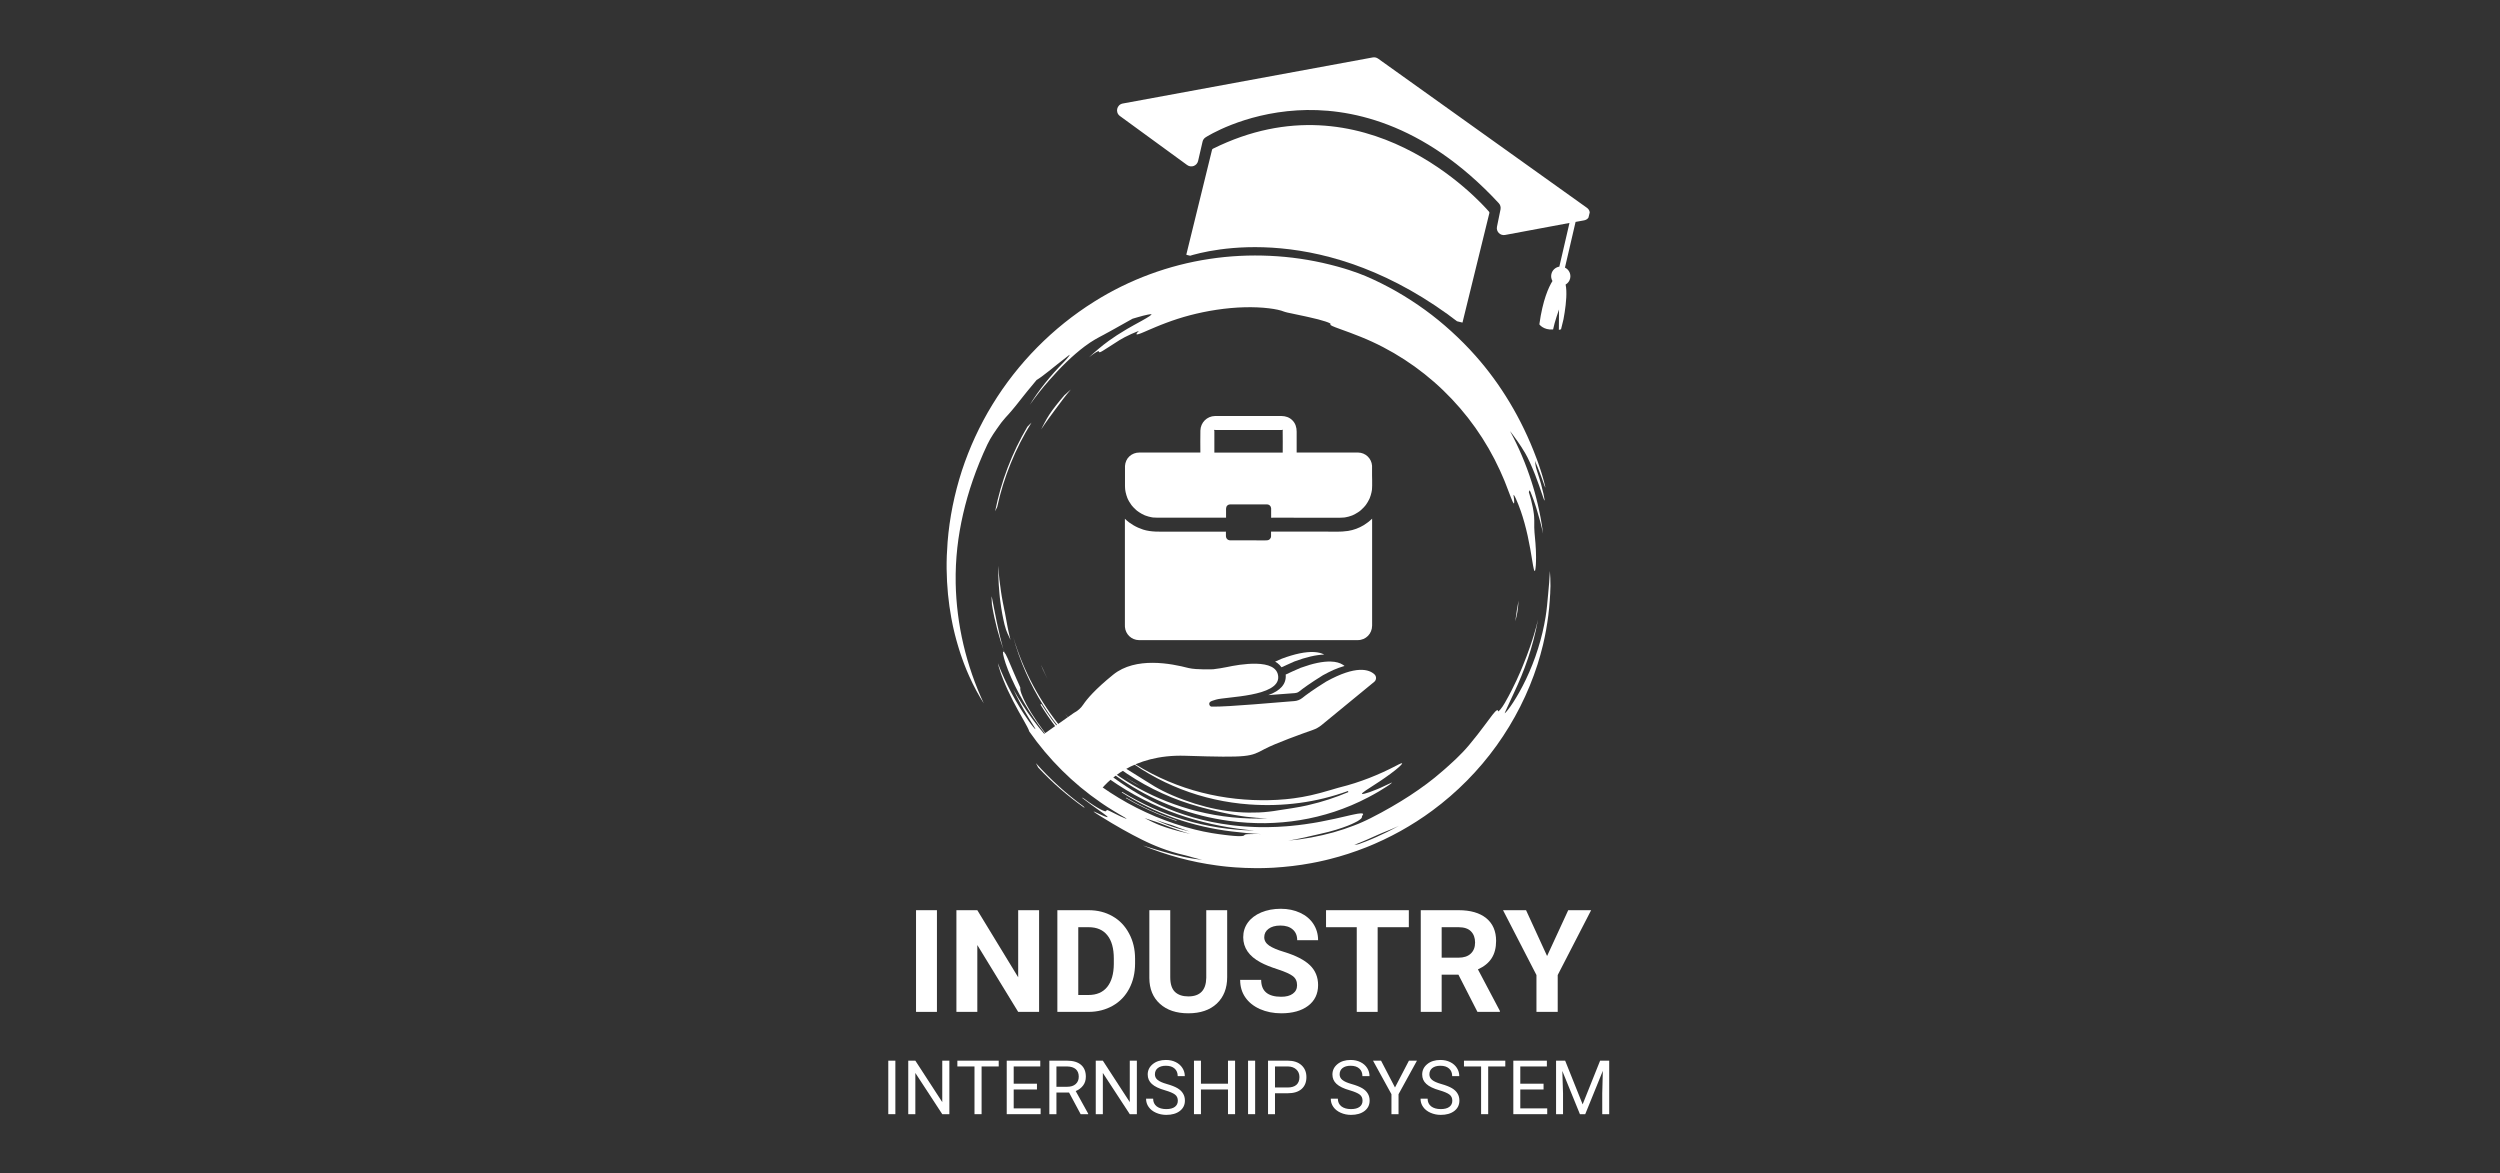 <svg xmlns="http://www.w3.org/2000/svg" xmlns:xlink="http://www.w3.org/1999/xlink" width="441" zoomAndPan="magnify" viewBox="0 0 330.75 155.25" height="207" preserveAspectRatio="xMidYMid meet" version="1.0"><rect x="0" y="0" width="330.75" height="155.25" fill="#333333" stroke="none"/><defs><g/><clipPath id="b1611d64b4"><path d="M 125.238 33.801 L 204.512 33.801 L 204.512 93.09 L 125.238 93.09 Z M 125.238 33.801 " clip-rule="nonzero"/></clipPath><clipPath id="31539b88a0"><path d="M 132.012 75.508 L 205.094 75.508 L 205.094 114.855 L 132.012 114.855 Z M 132.012 75.508 " clip-rule="nonzero"/></clipPath><clipPath id="2be6658b58"><path d="M 147 7 L 211 7 L 211 44 L 147 44 Z M 147 7 " clip-rule="nonzero"/></clipPath><clipPath id="7d0a45d43a"><path d="M 151.125 0 L 213.465 15.305 L 205.988 45.75 L 143.652 30.445 Z M 151.125 0 " clip-rule="nonzero"/></clipPath><clipPath id="dbe9854541"><path d="M 151.125 0 L 213.465 15.305 L 205.988 45.75 L 143.652 30.445 Z M 151.125 0 " clip-rule="nonzero"/></clipPath><clipPath id="023b5b5e5b"><path d="M 137.684 87.629 L 182.051 87.629 L 182.051 104.863 L 137.684 104.863 Z M 137.684 87.629 " clip-rule="nonzero"/></clipPath><clipPath id="6bf0fcb8b2"><path d="M 168 86.203 L 176 86.203 L 176 89 L 168 89 Z M 168 86.203 " clip-rule="nonzero"/></clipPath><clipPath id="6f6c06f38a"><path d="M 148.816 68 L 181.656 68 L 181.656 84.891 L 148.816 84.891 Z M 148.816 68 " clip-rule="nonzero"/></clipPath><clipPath id="424b804a66"><path d="M 148.816 55.035 L 181.656 55.035 L 181.656 69 L 148.816 69 Z M 148.816 55.035 " clip-rule="nonzero"/></clipPath></defs><g clip-path="url(#b1611d64b4)"><path fill="#ffffff" d="M 204.152 70.609 C 203.953 69.059 203.703 67.805 203.445 66.703 C 203.375 66.426 203.316 66.16 203.246 65.902 C 203.18 65.645 203.113 65.395 203.047 65.148 C 202.973 64.902 202.902 64.66 202.836 64.422 C 202.77 64.184 202.688 63.953 202.617 63.719 C 201.875 61.398 200.934 59.164 199.773 57.027 C 199.863 57.145 199.949 57.258 200.035 57.367 C 200.117 57.48 200.203 57.594 200.285 57.707 C 200.449 57.93 200.617 58.156 200.777 58.391 C 200.941 58.625 201.109 58.863 201.273 59.125 C 201.441 59.387 201.617 59.66 201.789 59.965 C 202.129 60.527 202.672 61.727 203.094 62.809 C 203.488 63.832 203.777 64.672 203.977 65.262 C 204.176 65.852 204.289 66.191 204.332 66.219 C 204.352 66.234 204.355 66.172 204.332 66.023 C 204.316 65.875 204.27 65.641 204.199 65.32 C 204.059 64.676 203.801 63.668 203.336 62.273 C 203.227 61.945 203.176 61.727 203.148 61.527 C 203.121 61.332 203.117 61.164 203.066 60.949 C 203.188 61.219 203.289 61.477 203.387 61.719 C 203.488 61.961 203.578 62.191 203.66 62.406 C 203.742 62.621 203.82 62.82 203.887 63.004 C 203.953 63.191 204.016 63.359 204.07 63.512 C 204.184 63.816 204.262 64.055 204.324 64.223 C 204.387 64.387 204.426 64.484 204.441 64.5 C 204.469 64.531 204.418 64.25 204.246 63.617 C 204.16 63.305 204.051 62.898 203.891 62.406 C 203.812 62.164 203.73 61.891 203.625 61.602 C 203.527 61.312 203.422 60.996 203.289 60.664 C 202.273 57.938 201.078 55.492 199.73 53.246 C 198.383 51 196.883 48.953 195.203 47.062 C 194.184 45.91 193.113 44.84 192.004 43.832 C 190.895 42.824 189.742 41.879 188.535 41.004 C 187.328 40.129 186.074 39.316 184.766 38.566 C 183.457 37.82 182.094 37.133 180.664 36.523 C 180.375 36.406 180.043 36.27 179.68 36.137 C 179.312 36.004 178.914 35.859 178.5 35.73 C 178.293 35.664 178.082 35.598 177.867 35.531 C 177.652 35.469 177.438 35.406 177.223 35.344 C 177.113 35.316 177.004 35.285 176.898 35.254 C 176.789 35.227 176.684 35.195 176.574 35.168 C 176.363 35.113 176.148 35.059 175.941 35.004 C 173.359 34.359 170.707 33.973 168.035 33.848 C 165.367 33.723 162.676 33.852 160.004 34.258 C 157.332 34.66 154.688 35.336 152.125 36.285 C 149.562 37.23 147.09 38.445 144.754 39.914 C 139.285 43.34 134.645 48.043 131.289 53.539 C 129.609 56.281 128.258 59.227 127.254 62.281 C 126.266 65.34 125.621 68.508 125.367 71.699 C 125.27 72.914 125.227 74.102 125.238 75.254 C 125.254 76.41 125.312 77.531 125.418 78.613 C 125.527 79.695 125.672 80.738 125.855 81.738 C 125.902 81.988 125.953 82.234 126 82.477 C 126.027 82.602 126.051 82.723 126.074 82.844 C 126.102 82.965 126.129 83.082 126.156 83.203 C 126.215 83.441 126.266 83.676 126.324 83.91 C 126.383 84.141 126.445 84.371 126.504 84.598 C 126.562 84.824 126.629 85.047 126.695 85.27 C 126.758 85.488 126.82 85.707 126.891 85.922 C 127.027 86.352 127.16 86.77 127.309 87.172 C 127.383 87.375 127.453 87.574 127.527 87.77 C 127.605 87.965 127.68 88.156 127.754 88.348 C 127.793 88.441 127.828 88.535 127.867 88.629 C 127.906 88.723 127.945 88.812 127.984 88.906 C 128.062 89.086 128.141 89.266 128.219 89.445 C 128.848 90.855 129.516 92.059 130.152 93.051 C 129.004 90.586 128.09 87.961 127.461 85.277 C 126.832 82.598 126.492 79.859 126.438 77.188 C 126.379 73.906 126.742 70.957 127.418 68.004 C 127.758 66.527 128.176 65.047 128.703 63.527 C 129.23 62.008 129.852 60.445 130.625 58.812 C 131.094 57.824 131.703 56.988 132.23 56.25 C 132.309 56.141 132.383 56.035 132.453 55.941 C 132.527 55.848 132.594 55.762 132.664 55.68 C 132.797 55.516 132.918 55.375 133.039 55.234 C 133.164 55.098 133.285 54.965 133.414 54.824 C 133.543 54.684 133.672 54.527 133.824 54.355 C 133.98 54.18 134.141 53.977 134.336 53.738 C 134.434 53.621 134.535 53.492 134.645 53.352 C 134.758 53.211 134.875 53.059 135.004 52.898 C 135.133 52.734 135.273 52.562 135.422 52.371 C 135.57 52.184 135.734 51.98 135.91 51.762 C 136.258 51.324 136.664 50.832 137.145 50.27 C 137.523 50.051 138.02 49.684 138.707 49.137 C 139.395 48.594 140.273 47.871 141.445 46.977 C 141.578 46.875 141.531 46.977 141.387 47.168 C 141.312 47.262 141.215 47.383 141.102 47.512 C 140.988 47.641 140.859 47.781 140.727 47.918 C 139.879 48.785 139.023 49.73 138.254 50.699 C 137.48 51.664 136.789 52.645 136.242 53.562 C 137.035 52.434 137.902 51.344 138.805 50.32 C 139.527 49.496 140.301 48.664 141.098 47.898 C 141.895 47.129 142.715 46.418 143.508 45.824 C 144.559 45.039 145.219 44.715 146.055 44.27 C 146.16 44.211 146.266 44.152 146.379 44.09 C 146.492 44.031 146.609 43.969 146.73 43.902 C 146.973 43.77 147.238 43.621 147.539 43.453 C 147.691 43.371 147.848 43.281 148.016 43.184 C 148.184 43.09 148.363 42.992 148.555 42.883 C 148.742 42.773 148.945 42.664 149.16 42.543 C 149.266 42.484 149.379 42.422 149.492 42.359 C 149.605 42.293 149.723 42.23 149.844 42.164 C 150.059 42.105 150.289 42.031 150.527 41.965 C 150.762 41.898 151 41.832 151.227 41.77 C 151.68 41.656 152.078 41.57 152.293 41.57 C 152.414 41.574 152.309 41.672 152.07 41.836 C 151.832 42 151.453 42.215 151.031 42.453 C 150.723 42.617 150.387 42.809 150.02 43.008 C 149.84 43.105 149.656 43.215 149.465 43.324 C 149.371 43.375 149.277 43.43 149.18 43.484 C 149.086 43.543 148.992 43.598 148.895 43.656 C 148.129 44.105 147.359 44.609 146.719 45.07 C 145.672 45.832 144.914 46.5 144.082 47.262 C 144.254 47.121 144.41 47.012 144.543 46.914 C 144.672 46.82 144.785 46.742 144.879 46.68 C 145.066 46.559 145.184 46.504 145.258 46.477 C 145.41 46.43 145.383 46.523 145.414 46.574 C 145.445 46.629 145.531 46.633 145.895 46.414 C 146.266 46.207 146.902 45.754 148.117 44.996 C 148.285 44.891 148.531 44.754 148.805 44.609 C 149.086 44.469 149.387 44.316 149.672 44.188 C 149.953 44.062 150.211 43.953 150.395 43.883 C 150.578 43.812 150.68 43.781 150.652 43.809 C 150.297 44.145 150.273 44.277 150.488 44.238 C 150.598 44.219 150.77 44.164 150.996 44.074 C 151.105 44.031 151.23 43.973 151.371 43.918 C 151.508 43.859 151.66 43.793 151.82 43.723 C 151.902 43.688 151.988 43.652 152.074 43.613 C 152.16 43.578 152.25 43.539 152.344 43.5 C 152.527 43.422 152.723 43.336 152.93 43.25 C 153.133 43.168 153.352 43.078 153.574 42.988 C 153.797 42.898 154.031 42.812 154.273 42.719 C 155.238 42.355 156.328 41.996 157.469 41.699 C 158.52 41.426 159.719 41.168 160.953 40.984 C 162.188 40.797 163.457 40.68 164.648 40.652 C 165.836 40.621 166.945 40.676 167.852 40.785 C 168.758 40.891 169.465 41.055 169.867 41.223 C 169.906 41.242 169.965 41.258 170.043 41.277 C 170.121 41.301 170.215 41.324 170.324 41.352 C 170.438 41.375 170.559 41.402 170.695 41.43 C 170.766 41.445 170.836 41.457 170.906 41.473 C 170.98 41.488 171.055 41.508 171.133 41.523 C 171.441 41.59 171.781 41.656 172.125 41.734 C 172.301 41.77 172.473 41.805 172.645 41.844 C 172.816 41.883 172.988 41.918 173.152 41.957 C 174.055 42.156 174.832 42.355 175.352 42.531 C 175.613 42.621 175.812 42.691 175.926 42.758 C 176.043 42.824 176.078 42.875 176.02 42.91 C 175.945 42.957 176.051 43.035 176.273 43.137 C 176.496 43.238 176.836 43.371 177.246 43.516 C 178.059 43.809 179.125 44.195 180.02 44.562 C 184.047 46.18 187.777 48.602 190.922 51.629 C 194.074 54.656 196.637 58.281 198.438 62.227 C 198.566 62.516 198.715 62.824 198.844 63.148 C 198.914 63.309 198.98 63.473 199.051 63.633 C 199.113 63.797 199.18 63.961 199.242 64.121 C 199.5 64.766 199.723 65.383 199.902 65.84 C 199.996 66.066 200.066 66.258 200.133 66.391 C 200.195 66.523 200.246 66.598 200.281 66.602 C 200.316 66.605 200.332 66.531 200.328 66.371 C 200.328 66.211 200.309 65.961 200.25 65.609 C 200.199 65.305 200.348 65.539 200.555 65.98 C 200.652 66.203 200.773 66.477 200.883 66.762 C 200.992 67.047 201.105 67.344 201.199 67.609 C 201.539 68.582 201.859 69.746 202.113 70.902 C 202.371 72.062 202.562 73.211 202.711 74.148 C 202.797 74.641 202.855 75.043 202.922 75.285 C 202.984 75.531 203.039 75.621 203.094 75.48 C 203.117 75.41 203.141 75.285 203.16 75.094 C 203.18 74.902 203.207 74.648 203.211 74.316 C 203.215 74.152 203.219 73.969 203.219 73.766 C 203.223 73.562 203.211 73.34 203.207 73.098 C 203.203 72.977 203.199 72.848 203.195 72.719 C 203.188 72.586 203.176 72.449 203.168 72.305 C 203.16 72.164 203.148 72.016 203.141 71.863 C 203.129 71.711 203.109 71.551 203.098 71.387 C 202.945 69.883 202.98 69.477 202.984 68.855 C 202.98 68.699 202.977 68.531 202.961 68.332 C 202.953 68.23 202.945 68.121 202.93 68 C 202.914 67.879 202.895 67.75 202.871 67.605 C 202.848 67.461 202.82 67.305 202.789 67.129 C 202.75 66.957 202.711 66.77 202.66 66.562 C 202.637 66.461 202.613 66.352 202.586 66.238 C 202.555 66.129 202.523 66.012 202.492 65.887 C 202.422 65.645 202.355 65.379 202.262 65.094 C 202.332 65.066 202.301 64.641 202.484 65.078 C 202.555 65.246 202.621 65.422 202.691 65.602 C 202.758 65.785 202.828 65.973 202.902 66.164 C 202.969 66.359 203.035 66.562 203.109 66.773 C 203.141 66.875 203.18 66.984 203.215 67.094 C 203.25 67.203 203.281 67.312 203.316 67.426 C 203.598 68.332 203.887 69.375 204.152 70.609 " fill-opacity="1" fill-rule="nonzero"/></g><g clip-path="url(#31539b88a0)"><path fill="#ffffff" d="M 152.879 108.461 C 153.059 108.539 153.234 108.621 153.41 108.699 C 153.59 108.777 153.77 108.852 153.945 108.926 C 154.305 109.082 154.672 109.215 155.043 109.348 C 155.234 109.414 155.43 109.473 155.625 109.535 C 155.723 109.562 155.82 109.594 155.918 109.621 C 156.016 109.648 156.113 109.676 156.215 109.703 C 156.41 109.754 156.609 109.809 156.809 109.859 C 157.008 109.906 157.207 109.957 157.406 110.004 C 157.215 109.941 157.02 109.879 156.824 109.816 C 156.633 109.75 156.438 109.68 156.242 109.609 C 156.145 109.574 156.047 109.543 155.949 109.508 C 155.852 109.469 155.754 109.434 155.652 109.395 C 155.457 109.316 155.254 109.242 155.051 109.164 C 154.82 109.094 154.609 109.031 154.414 108.973 C 154.215 108.914 154.031 108.852 153.855 108.793 C 153.504 108.684 153.191 108.57 152.879 108.461 Z M 182.367 110.41 C 181.316 110.887 180.262 111.363 179.176 111.773 C 179.387 111.738 179.57 111.746 179.809 111.66 C 179.992 111.59 180.172 111.523 180.355 111.453 C 180.449 111.422 180.539 111.387 180.633 111.352 C 180.727 111.312 180.82 111.273 180.914 111.238 C 181.102 111.16 181.297 111.082 181.496 111 C 181.691 110.914 181.895 110.824 182.105 110.734 C 182.949 110.355 183.914 109.898 185.094 109.246 C 185.004 109.289 184.914 109.332 184.828 109.371 C 184.742 109.41 184.66 109.449 184.578 109.484 C 184.418 109.555 184.27 109.617 184.133 109.68 C 183.855 109.797 183.613 109.891 183.402 109.977 C 183.297 110.02 183.199 110.062 183.105 110.098 C 183.012 110.137 182.926 110.172 182.84 110.207 C 182.672 110.273 182.516 110.34 182.367 110.41 Z M 153.391 108.887 C 152.609 108.59 152.066 108.461 151.426 108.23 C 151.512 108.273 151.602 108.32 151.688 108.363 C 151.773 108.406 151.859 108.449 151.949 108.492 C 152.125 108.578 152.301 108.668 152.473 108.754 C 152.652 108.836 152.828 108.914 153.004 108.992 C 153.094 109.031 153.18 109.066 153.27 109.105 C 153.355 109.141 153.445 109.176 153.531 109.207 C 153.75 109.289 153.961 109.367 154.199 109.445 C 154.438 109.523 154.695 109.605 154.996 109.695 C 155.598 109.867 156.371 110.09 157.508 110.34 C 156.316 109.996 155.48 109.684 154.84 109.445 C 154.203 109.203 153.766 109.02 153.391 108.887 Z M 139.789 98.875 C 142.168 101.441 144.93 103.711 148.012 105.562 C 148.781 106.023 149.57 106.469 150.379 106.875 C 151.188 107.281 152.012 107.664 152.855 108.02 C 154.543 108.719 156.293 109.309 158.098 109.754 C 158.828 109.945 159.582 110.086 160.332 110.219 L 160.898 110.305 L 161.184 110.348 L 161.469 110.387 C 161.656 110.41 161.848 110.438 162.035 110.461 C 162.223 110.484 162.414 110.504 162.602 110.527 C 163.543 110.633 164.031 110.633 164.293 110.609 C 164.555 110.586 164.59 110.535 164.633 110.488 C 164.676 110.438 164.723 110.391 165.008 110.363 C 165.148 110.348 165.348 110.344 165.637 110.344 C 165.777 110.34 165.945 110.34 166.137 110.34 C 166.328 110.34 166.543 110.348 166.789 110.344 C 165.516 110.293 164.332 110.156 162.988 110.004 C 160.41 109.699 157.855 109.113 155.398 108.246 C 152.945 107.371 150.582 106.23 148.395 104.828 L 148.496 104.781 L 148.734 104.93 L 148.977 105.074 L 149.461 105.359 C 149.789 105.539 150.113 105.727 150.445 105.898 C 151.105 106.254 151.781 106.574 152.465 106.891 C 153.84 107.5 155.254 108.035 156.711 108.465 C 158.168 108.902 159.668 109.234 161.199 109.477 C 161.965 109.59 162.738 109.695 163.52 109.754 C 163.91 109.797 164.305 109.812 164.699 109.84 C 164.898 109.848 165.094 109.855 165.293 109.863 L 165.59 109.875 C 165.691 109.879 165.789 109.879 165.891 109.879 C 163 109.621 160 109.078 156.957 108.113 C 153.918 107.145 150.836 105.75 147.875 103.812 C 145.809 102.469 143.895 100.871 142.176 99.086 L 142.012 98.918 L 141.855 98.746 L 141.539 98.406 C 141.328 98.18 141.129 97.941 140.922 97.711 C 140.723 97.473 140.52 97.238 140.324 96.996 L 139.891 96.453 L 139.746 96.27 C 138.992 95.285 138.289 94.262 137.645 93.207 L 137.777 93.148 C 139.543 95.973 141.73 98.531 144.234 100.715 L 144.207 100.582 C 141.824 98.473 139.734 96.027 138.012 93.289 C 136.289 90.551 134.934 87.52 134.043 84.254 C 134.723 86.539 135.625 88.707 136.719 90.746 C 137.816 92.789 139.105 94.703 140.562 96.48 C 142.023 98.262 143.648 99.91 145.445 101.41 C 147.238 102.906 149.195 104.262 151.316 105.441 C 151.98 105.809 152.668 106.156 153.379 106.488 C 154.098 106.809 154.832 107.121 155.586 107.398 C 157.102 107.957 158.691 108.41 160.316 108.742 C 161.129 108.906 161.949 109.047 162.777 109.148 L 163.086 109.188 L 163.398 109.223 C 163.605 109.242 163.812 109.27 164.02 109.285 C 164.227 109.305 164.434 109.32 164.641 109.336 C 164.848 109.355 165.055 109.363 165.262 109.375 C 165.676 109.406 166.09 109.41 166.5 109.426 C 166.707 109.43 166.914 109.43 167.117 109.434 L 167.426 109.434 L 167.734 109.43 C 168.555 109.426 169.367 109.379 170.164 109.32 C 170.379 109.301 170.59 109.281 170.801 109.266 C 171.008 109.242 171.215 109.223 171.418 109.199 C 171.52 109.188 171.621 109.18 171.719 109.168 C 171.82 109.156 171.918 109.141 172.02 109.129 C 172.215 109.105 172.41 109.078 172.602 109.055 C 172.98 108.996 173.355 108.949 173.711 108.887 C 173.891 108.855 174.066 108.828 174.238 108.797 C 174.41 108.766 174.578 108.734 174.746 108.703 C 176.07 108.457 177.188 108.191 178.066 107.988 C 178.176 107.961 178.281 107.938 178.383 107.914 C 178.484 107.891 178.586 107.867 178.68 107.844 C 178.867 107.801 179.043 107.766 179.203 107.734 C 179.516 107.668 179.77 107.625 179.961 107.613 C 180.332 107.586 180.441 107.672 180.238 107.906 C 180.105 108.059 180.352 108.141 179.82 108.5 C 179.758 108.547 179.676 108.598 179.586 108.652 C 179.492 108.703 179.383 108.758 179.258 108.82 C 179.133 108.883 178.988 108.953 178.828 109.027 C 178.664 109.098 178.484 109.172 178.277 109.254 C 177.461 109.57 176.285 109.969 174.578 110.34 C 174.285 110.398 173.969 110.477 173.633 110.555 C 173.465 110.594 173.293 110.633 173.121 110.672 C 173.035 110.695 172.945 110.715 172.855 110.738 C 172.77 110.758 172.68 110.777 172.59 110.797 C 172.41 110.836 172.23 110.875 172.047 110.914 C 171.863 110.953 171.68 110.988 171.5 111.023 C 171.133 111.102 170.766 111.16 170.414 111.215 C 172.457 111.039 174.531 110.648 176.422 110.121 C 177.367 109.855 178.262 109.551 179.086 109.234 C 179.293 109.152 179.496 109.074 179.691 108.996 C 179.891 108.91 180.082 108.828 180.27 108.746 C 180.457 108.664 180.637 108.578 180.812 108.496 C 180.988 108.41 181.16 108.332 181.324 108.246 C 182.328 107.742 183.238 107.242 184.098 106.746 C 184.957 106.25 185.758 105.758 186.527 105.258 C 187.293 104.754 188.027 104.246 188.746 103.711 C 189.465 103.176 190.16 102.613 190.852 102.008 C 191.016 101.867 191.172 101.727 191.332 101.59 C 191.484 101.449 191.641 101.312 191.789 101.176 C 191.945 101.039 192.094 100.902 192.238 100.766 C 192.387 100.625 192.535 100.492 192.68 100.352 C 193.258 99.797 193.812 99.227 194.355 98.578 C 195.195 97.578 195.824 96.742 196.32 96.082 C 196.812 95.418 197.172 94.926 197.441 94.586 C 197.578 94.414 197.691 94.281 197.781 94.184 C 197.875 94.082 197.953 94.02 198.012 93.984 C 198.133 93.914 198.191 93.965 198.207 94.098 C 198.215 94.16 198.34 94.051 198.512 93.844 C 198.598 93.738 198.695 93.609 198.797 93.461 C 198.895 93.316 199.004 93.152 199.098 92.98 C 199.797 91.758 200.262 90.801 200.641 89.992 C 200.734 89.789 200.82 89.594 200.902 89.406 C 200.945 89.312 200.988 89.223 201.027 89.129 C 201.066 89.039 201.105 88.949 201.145 88.859 C 201.219 88.684 201.293 88.508 201.367 88.336 C 201.434 88.164 201.504 87.992 201.574 87.82 C 201.855 87.133 202.125 86.422 202.441 85.516 C 202.758 84.605 203.113 83.496 203.48 81.984 C 203.129 83.883 202.668 85.586 202.129 87.172 C 201.594 88.758 200.977 90.227 200.297 91.664 C 200.188 91.895 200.047 92.184 199.914 92.488 C 199.773 92.793 199.625 93.105 199.496 93.395 C 199.23 93.961 199.035 94.406 199.086 94.363 C 199.18 94.297 199.32 94.137 199.508 93.895 C 199.602 93.773 199.711 93.637 199.82 93.477 C 199.934 93.316 200.055 93.137 200.184 92.941 C 200.691 92.16 201.305 91.098 201.891 89.863 C 202.48 88.633 203.043 87.23 203.484 85.805 C 203.934 84.379 204.27 82.93 204.48 81.629 C 204.641 80.656 204.727 79.594 204.812 78.676 C 204.914 77.574 205.008 76.59 205.051 75.547 C 205.066 75.875 205.09 76.176 205.109 76.496 C 205.125 76.812 205.133 77.148 205.129 77.543 L 205.102 78.191 L 205.094 78.516 L 205.07 78.84 L 205.031 79.488 L 204.977 80.133 L 204.949 80.461 L 204.91 80.785 C 204.887 81 204.863 81.215 204.84 81.434 C 204.809 81.648 204.777 81.863 204.75 82.082 L 204.703 82.406 L 204.648 82.73 C 204.613 82.945 204.578 83.16 204.543 83.379 C 204.5 83.594 204.457 83.809 204.418 84.027 C 204.395 84.133 204.375 84.242 204.352 84.352 L 204.281 84.676 C 204.234 84.891 204.188 85.105 204.137 85.324 C 203.926 86.188 203.688 87.051 203.414 87.914 C 202.191 91.727 200.355 95.359 198 98.637 C 195.645 101.918 192.762 104.836 189.492 107.246 C 188.148 108.242 186.734 109.141 185.273 109.957 C 184.539 110.359 183.797 110.75 183.035 111.105 C 182.66 111.289 182.273 111.453 181.891 111.625 C 181.699 111.711 181.508 111.789 181.312 111.871 C 181.117 111.949 180.926 112.035 180.73 112.109 C 179.172 112.723 177.57 113.246 175.941 113.656 C 175.738 113.707 175.535 113.758 175.332 113.805 L 174.715 113.945 L 174.41 114.012 L 174.102 114.074 L 173.48 114.195 C 172.656 114.344 171.824 114.48 170.992 114.574 C 170.156 114.676 169.32 114.742 168.48 114.797 L 167.852 114.824 L 167.539 114.836 L 167.223 114.844 L 166.594 114.855 C 166.383 114.855 166.172 114.852 165.965 114.852 C 165.125 114.852 164.285 114.809 163.445 114.754 L 162.816 114.703 L 162.504 114.676 L 162.188 114.645 L 161.562 114.574 L 160.938 114.492 C 157.598 114.043 154.32 113.148 151.203 111.863 C 151.395 111.918 151.59 111.977 151.793 112.039 C 151.895 112.074 151.996 112.105 152.102 112.137 C 152.207 112.168 152.312 112.199 152.418 112.234 C 152.633 112.301 152.848 112.363 153.07 112.434 C 153.293 112.5 153.516 112.566 153.746 112.633 C 154.656 112.891 155.609 113.152 156.547 113.355 C 156.781 113.41 157.004 113.449 157.219 113.488 C 157.434 113.527 157.641 113.566 157.844 113.598 C 158.25 113.656 158.637 113.715 159.055 113.762 C 158.656 113.672 158.195 113.535 157.773 113.426 C 157.352 113.301 156.969 113.191 156.723 113.137 C 155.531 112.867 154.527 112.543 153.617 112.199 C 153.16 112.031 152.734 111.844 152.309 111.664 C 151.891 111.473 151.48 111.289 151.07 111.082 C 150.25 110.68 149.426 110.234 148.512 109.723 C 147.598 109.207 146.594 108.617 145.426 107.883 C 145.223 107.754 145.066 107.656 144.953 107.578 C 144.84 107.5 144.766 107.445 144.727 107.41 C 144.648 107.34 144.699 107.352 144.828 107.41 C 144.957 107.469 145.164 107.562 145.387 107.668 C 145.609 107.773 145.852 107.887 146.059 107.969 C 146.473 108.133 146.73 108.199 146.371 107.91 C 146.281 107.836 146.152 107.742 145.98 107.617 C 145.812 107.492 145.594 107.34 145.328 107.152 C 144.801 106.773 144.066 106.266 143.121 105.527 C 143.211 105.566 143.262 105.547 143.402 105.648 C 144.473 106.441 145.168 106.855 145.605 107.082 C 146.043 107.309 146.219 107.352 146.301 107.328 C 146.465 107.277 146.234 106.984 146.918 107.352 C 147.984 107.91 148.605 108.176 148.875 108.277 C 149.148 108.375 149.074 108.309 148.785 108.137 C 148.641 108.051 148.445 107.934 148.211 107.801 C 147.977 107.668 147.715 107.504 147.426 107.336 C 147.141 107.164 146.84 106.969 146.531 106.777 C 146.379 106.676 146.227 106.578 146.074 106.477 C 145.922 106.375 145.77 106.277 145.625 106.172 C 141.945 103.645 138.727 100.438 136.172 96.773 C 136.023 96.211 134.973 94.594 134.027 92.742 C 133.555 91.82 133.098 90.852 132.746 89.961 C 132.656 89.742 132.578 89.523 132.5 89.316 C 132.461 89.211 132.426 89.109 132.387 89.012 C 132.355 88.91 132.324 88.812 132.293 88.719 C 132.23 88.531 132.176 88.352 132.129 88.188 C 132.082 88.02 132.043 87.867 132.016 87.73 C 132.273 88.41 132.566 89.086 132.867 89.754 C 133.176 90.422 133.496 91.082 133.844 91.727 C 134.184 92.371 134.551 93 134.926 93.609 C 135.02 93.762 135.117 93.914 135.211 94.062 C 135.309 94.211 135.398 94.363 135.5 94.508 C 135.699 94.801 135.891 95.094 136.094 95.375 C 136.215 95.543 136.328 95.699 136.43 95.836 C 136.535 95.969 136.625 96.086 136.703 96.184 C 136.863 96.375 136.961 96.48 136.988 96.48 C 137.012 96.48 136.961 96.371 136.812 96.129 C 136.664 95.887 136.43 95.512 136.094 94.969 C 135.301 93.672 134.566 92.293 134.043 91.16 C 135.633 94.031 137.586 96.641 139.832 98.93 L 139.789 98.875 " fill-opacity="1" fill-rule="nonzero"/></g><path fill="#ffffff" d="M 140.297 95.391 C 140.797 96.078 141.359 96.785 141.98 97.496 C 142.602 98.207 143.281 98.926 144.023 99.637 C 145.5 101.055 147.223 102.438 149.152 103.672 C 150.117 104.285 151.133 104.867 152.195 105.398 C 153.254 105.926 154.359 106.402 155.496 106.824 C 156.633 107.246 157.805 107.609 158.992 107.91 C 160.184 108.207 161.395 108.441 162.613 108.605 C 164.234 108.832 165.824 108.918 167.383 108.906 C 168.941 108.879 170.477 108.754 171.996 108.5 C 173.52 108.254 175.027 107.883 176.535 107.391 C 177.289 107.141 178.043 106.855 178.797 106.539 C 179.551 106.223 180.301 105.863 181.055 105.469 C 182.152 104.891 182.906 104.426 183.398 104.102 C 183.52 104.023 183.629 103.953 183.719 103.891 C 183.812 103.828 183.887 103.773 183.949 103.727 C 184.07 103.637 184.137 103.582 184.152 103.555 C 184.184 103.508 184.008 103.582 183.676 103.742 C 183.512 103.82 183.301 103.918 183.059 104.031 C 182.941 104.09 182.809 104.148 182.672 104.211 C 182.531 104.27 182.387 104.336 182.23 104.402 C 181.426 104.738 180.855 104.93 180.523 105.004 C 180.191 105.078 180.105 105.043 180.262 104.895 C 180.418 104.746 180.816 104.488 181.441 104.086 C 182.062 103.688 182.914 103.145 183.941 102.391 C 184.984 101.625 185.426 101.18 185.496 101.035 C 185.562 100.887 185.242 101.023 184.699 101.312 C 182.473 102.477 179.93 103.508 177.258 104.168 C 177.191 104.184 177.113 104.207 177.027 104.23 C 176.941 104.254 176.844 104.281 176.742 104.312 C 176.535 104.371 176.301 104.445 176.051 104.516 C 175.801 104.586 175.543 104.668 175.281 104.734 C 175.152 104.773 175.027 104.809 174.902 104.844 C 174.777 104.879 174.652 104.91 174.539 104.941 C 174.16 105.047 173.785 105.133 173.41 105.219 C 173.035 105.297 172.664 105.379 172.293 105.441 C 171.922 105.512 171.551 105.559 171.184 105.613 C 170.996 105.637 170.812 105.66 170.629 105.68 C 170.445 105.703 170.262 105.723 170.078 105.738 C 168.613 105.879 167.168 105.895 165.727 105.84 C 162.746 105.715 159.715 105.195 156.75 104.199 C 153.793 103.203 150.902 101.738 148.266 99.797 C 150.66 101.723 153.371 103.285 156.258 104.406 C 159.148 105.531 162.207 106.207 165.297 106.426 C 167.535 106.586 169.75 106.52 171.926 106.227 C 174.105 105.938 176.246 105.41 178.332 104.652 L 178.391 104.793 C 176.703 105.512 174.938 106.086 173.16 106.496 C 173.074 106.516 172.988 106.539 172.898 106.559 C 172.809 106.578 172.719 106.598 172.629 106.617 C 172.445 106.652 172.258 106.695 172.07 106.73 C 171.691 106.797 171.309 106.871 170.941 106.926 C 170.207 107.047 169.543 107.129 169.137 107.203 C 168.309 107.348 167.445 107.449 166.555 107.488 C 165.664 107.527 164.75 107.516 163.816 107.445 C 161.949 107.309 160.023 106.926 158.109 106.328 C 157.141 106.027 156.109 105.656 155.172 105.25 C 154.23 104.852 153.383 104.418 152.766 104.051 C 151.734 103.43 150.945 102.914 150.098 102.391 C 149.258 101.863 148.359 101.324 147.18 100.562 C 147.004 100.453 146.816 100.316 146.609 100.168 C 146.402 100.02 146.184 99.844 145.945 99.656 C 145.887 99.609 145.828 99.562 145.766 99.516 C 145.707 99.465 145.645 99.414 145.586 99.359 C 145.461 99.258 145.332 99.148 145.203 99.035 C 145.074 98.922 144.941 98.805 144.805 98.684 C 144.738 98.621 144.668 98.562 144.602 98.496 C 144.535 98.434 144.465 98.367 144.395 98.301 C 144.258 98.168 144.113 98.039 143.973 97.895 C 143.832 97.754 143.688 97.609 143.539 97.465 C 143.395 97.312 143.25 97.16 143.102 97.004 C 142.949 96.852 142.805 96.684 142.656 96.52 C 142.059 95.859 141.449 95.133 140.852 94.352 C 142.031 96.012 143.336 97.5 144.719 98.832 C 146.102 100.16 147.562 101.332 149.082 102.348 C 150.598 103.363 152.16 104.234 153.762 104.957 C 154.559 105.32 155.367 105.652 156.18 105.945 C 156.996 106.238 157.816 106.496 158.641 106.727 C 158.809 106.773 158.977 106.816 159.141 106.863 C 159.301 106.91 159.465 106.945 159.629 106.992 C 159.789 107.031 159.949 107.078 160.109 107.117 C 160.273 107.156 160.434 107.195 160.594 107.234 L 160.836 107.297 C 160.918 107.312 160.996 107.332 161.078 107.352 C 161.242 107.391 161.406 107.426 161.57 107.465 C 161.734 107.5 161.902 107.535 162.07 107.574 C 162.242 107.609 162.414 107.648 162.59 107.68 C 162.766 107.711 162.941 107.746 163.125 107.781 C 163.305 107.816 163.492 107.844 163.68 107.875 C 163.871 107.91 164.062 107.941 164.266 107.969 C 164.465 107.996 164.668 108.023 164.879 108.055 C 165.719 108.156 166.652 108.242 167.719 108.273 C 164.48 108.402 161.363 108.062 158.496 107.348 C 158.316 107.309 158.137 107.258 157.961 107.211 C 157.781 107.16 157.605 107.121 157.43 107.066 C 157.082 106.965 156.73 106.863 156.391 106.75 C 155.703 106.535 155.035 106.289 154.379 106.035 C 153.074 105.52 151.836 104.941 150.676 104.305 C 149.516 103.664 148.426 102.984 147.418 102.266 C 146.406 101.547 145.469 100.797 144.609 100.031 C 142.887 98.504 141.461 96.918 140.297 95.391 " fill-opacity="1" fill-rule="nonzero"/><path fill="#ffffff" d="M 139.789 98.875 C 139.301 98.27 138.703 97.543 138.113 96.762 C 137.527 95.98 136.949 95.141 136.457 94.344 C 136.207 93.945 135.988 93.555 135.789 93.195 C 135.695 93.012 135.605 92.836 135.523 92.672 C 135.484 92.586 135.445 92.504 135.406 92.426 C 135.367 92.348 135.336 92.27 135.305 92.195 C 135.043 91.598 134.926 91.16 134.996 90.996 C 135 90.984 134.969 90.91 134.91 90.781 C 134.855 90.652 134.777 90.473 134.68 90.258 C 134.633 90.148 134.578 90.035 134.523 89.91 C 134.473 89.789 134.414 89.66 134.355 89.523 C 134.297 89.391 134.234 89.254 134.176 89.113 C 134.113 88.973 134.055 88.828 133.992 88.684 C 133.496 87.539 133.051 86.367 132.887 86.379 C 132.887 86.375 132.898 86.332 132.898 86.332 C 132.641 86.023 132.625 86.309 132.84 87.102 C 133.055 87.891 133.523 89.188 134.332 90.824 C 135.777 93.734 137.629 96.484 139.824 98.918 C 139.832 98.93 139.789 98.875 139.789 98.875 " fill-opacity="1" fill-rule="nonzero"/><path fill="#ffffff" d="M 132.074 74.852 C 132.074 75.09 132.07 75.32 132.07 75.547 C 132.078 75.773 132.082 75.992 132.086 76.207 C 132.09 76.422 132.102 76.629 132.109 76.836 C 132.121 77.039 132.125 77.234 132.141 77.43 C 132.172 77.812 132.191 78.18 132.227 78.527 C 132.246 78.699 132.262 78.867 132.277 79.035 C 132.297 79.199 132.316 79.359 132.336 79.516 C 132.492 80.766 132.688 81.758 132.902 82.641 C 132.965 82.895 133.031 83.109 133.094 83.301 C 133.16 83.484 133.227 83.645 133.289 83.793 C 133.414 84.09 133.551 84.34 133.688 84.66 C 133.613 84.355 133.527 84.027 133.461 83.691 C 133.422 83.523 133.387 83.355 133.352 83.188 C 133.32 83.02 133.289 82.852 133.254 82.691 C 133.129 82.035 133.031 81.438 132.953 81.051 C 132.926 80.934 132.898 80.816 132.875 80.699 C 132.852 80.582 132.828 80.469 132.809 80.352 C 132.762 80.125 132.711 79.898 132.672 79.672 C 132.633 79.441 132.59 79.215 132.547 78.984 C 132.512 78.75 132.473 78.516 132.434 78.273 C 132.285 77.309 132.148 76.234 132.074 74.852 " fill-opacity="1" fill-rule="nonzero"/><path fill="#ffffff" d="M 131.934 67.062 C 132.148 66.082 132.402 65.109 132.699 64.148 C 133 63.188 133.34 62.238 133.719 61.305 C 134.473 59.438 135.395 57.629 136.465 55.91 L 136.188 56.184 L 135.914 56.465 C 135.406 57.332 134.93 58.219 134.496 59.121 C 134.062 60.027 133.668 60.949 133.309 61.887 C 132.594 63.758 132.047 65.688 131.656 67.641 C 131.742 67.445 131.84 67.254 131.934 67.062 " fill-opacity="1" fill-rule="nonzero"/><path fill="#ffffff" d="M 132.898 86.332 C 132.898 86.332 132.887 86.375 132.887 86.379 C 132.461 84.949 132.137 83.555 131.871 82.281 C 131.605 81.008 131.398 79.855 131.199 78.895 C 131.195 78.883 131.191 78.934 131.191 79.02 C 131.191 79.066 131.191 79.117 131.191 79.176 C 131.195 79.234 131.195 79.301 131.199 79.367 C 131.207 79.629 131.223 79.922 131.234 80.004 C 131.594 82.203 132.156 84.297 132.898 86.332 " fill-opacity="1" fill-rule="nonzero"/><path fill="#ffffff" d="M 137.355 101.547 C 138.285 102.547 139.266 103.496 140.293 104.391 C 141.32 105.281 142.395 106.121 143.508 106.902 L 143.355 106.684 C 141.059 105.016 138.941 103.094 137.051 100.965 C 137.148 101.16 137.254 101.355 137.355 101.547 " fill-opacity="1" fill-rule="nonzero"/><path fill="#ffffff" d="M 155.664 108.543 C 154.504 108.164 153.363 107.719 152.246 107.219 C 151.133 106.715 150.043 106.148 148.988 105.531 L 148.965 105.59 C 150.02 106.207 151.109 106.773 152.227 107.277 C 153.344 107.781 154.488 108.223 155.652 108.605 L 155.664 108.543 " fill-opacity="1" fill-rule="nonzero"/><path fill="#ffffff" d="M 140.801 52.309 C 140.625 52.516 140.438 52.73 140.258 52.953 C 140.078 53.176 139.891 53.395 139.723 53.617 C 139.551 53.84 139.383 54.055 139.234 54.262 C 139.086 54.469 138.949 54.664 138.836 54.836 C 138.578 55.242 138.383 55.566 138.223 55.879 C 138.141 56.035 138.062 56.188 137.984 56.336 C 137.91 56.492 137.832 56.645 137.75 56.809 C 138.336 55.895 139.066 54.922 139.609 54.184 C 140.344 53.188 140.949 52.379 141.672 51.531 C 141.523 51.656 141.379 51.785 141.234 51.918 C 141.09 52.047 140.941 52.176 140.801 52.309 " fill-opacity="1" fill-rule="nonzero"/><path fill="#ffffff" d="M 148.891 102.844 C 149.113 102.996 149.344 103.137 149.57 103.281 C 149.797 103.426 150.031 103.559 150.262 103.699 C 150.461 103.812 150.664 103.91 150.867 104.016 C 150.402 103.758 149.941 103.484 149.488 103.207 C 149.289 103.082 149.086 102.973 148.891 102.844 " fill-opacity="1" fill-rule="nonzero"/><path fill="#ffffff" d="M 138.582 89.805 C 138.469 89.566 138.363 89.344 138.258 89.129 C 138.16 88.91 138.066 88.703 137.973 88.492 C 137.895 88.316 137.805 88.133 137.719 87.949 C 137.805 88.152 137.879 88.363 137.973 88.562 C 138.066 88.758 138.16 88.957 138.258 89.16 C 138.359 89.363 138.469 89.578 138.582 89.805 " fill-opacity="1" fill-rule="nonzero"/><path fill="#ffffff" d="M 200.906 79.465 C 200.867 79.672 200.836 79.875 200.793 80.078 C 200.75 80.281 200.715 80.484 200.684 80.691 C 200.605 81.191 200.555 81.699 200.473 82.199 C 200.523 81.996 200.578 81.793 200.625 81.59 C 200.672 81.383 200.715 81.176 200.754 80.965 C 200.793 80.723 200.816 80.469 200.844 80.219 C 200.871 79.969 200.883 79.719 200.906 79.465 " fill-opacity="1" fill-rule="nonzero"/><g clip-path="url(#2be6658b58)"><g clip-path="url(#7d0a45d43a)"><g clip-path="url(#dbe9854541)"><path fill="#ffffff" d="M 207.129 37.648 C 207.547 39.551 206.574 43.551 206.574 43.551 C 206.461 43.594 206.348 43.621 206.238 43.645 L 206.258 40.945 C 206.258 40.945 205.668 42.594 205.473 43.59 C 204.195 43.691 203.656 42.914 203.656 42.914 C 204.105 39.68 204.887 37.988 205.391 37.18 C 205.234 36.91 205.176 36.594 205.246 36.27 C 205.359 35.738 205.797 35.355 206.301 35.277 L 207.641 29.496 L 199.121 31.086 C 198.477 31.207 197.914 30.637 198.051 29.992 L 198.52 27.695 C 198.574 27.398 198.488 27.098 198.289 26.883 C 188.219 16.016 178.227 14.207 171.629 14.602 C 164.441 15.035 159.707 18.039 159.508 18.164 L 159.5 18.172 C 159.289 18.305 159.152 18.508 159.098 18.742 L 158.508 21.297 C 158.355 21.945 157.602 22.23 157.062 21.836 L 148.164 15.348 C 147.508 14.867 147.746 13.844 148.539 13.695 L 181.617 7.598 C 181.867 7.555 182.117 7.609 182.32 7.754 L 209.949 27.492 C 210.613 27.965 210.387 29 209.582 29.152 L 208.449 29.359 L 207.043 35.406 C 207.566 35.652 207.859 36.234 207.734 36.816 C 207.66 37.18 207.43 37.473 207.129 37.648 Z M 160.469 19.676 C 160.414 19.703 160.367 19.754 160.352 19.82 L 156.961 33.637 C 156.918 33.805 157.074 33.953 157.238 33.898 C 159.797 33.082 175.316 28.977 193.141 42.785 C 193.27 42.879 193.449 42.82 193.488 42.672 L 197.043 28.191 C 197.059 28.125 197.043 28.051 196.992 28 C 195.82 26.645 180.602 9.699 160.469 19.676 Z M 160.469 19.676 " fill-opacity="1" fill-rule="nonzero"/></g></g></g><g clip-path="url(#023b5b5e5b)"><path fill="#ffffff" d="M 181.84 89.215 C 181.148 88.574 179.441 87.957 175.441 90.18 C 173.711 91.258 172.773 91.953 172.301 92.336 C 171.996 92.578 171.625 92.727 171.234 92.754 C 169.148 92.898 162.57 93.531 160.316 93.488 C 159.988 93.48 159.879 93.035 160.098 92.863 C 160.266 92.734 160.52 92.672 160.879 92.559 C 162.16 92.16 169.266 92.191 169.109 89.531 C 168.961 86.984 163.867 87.922 162.352 88.246 C 161.766 88.371 161.113 88.469 160.512 88.543 C 160.512 88.543 158.316 88.637 157.238 88.379 C 154.988 87.793 150.258 86.84 147.27 89.262 C 144.863 91.211 143.797 92.496 143.328 93.195 C 143.016 93.672 142.582 94.055 142.078 94.316 L 137.867 97.281 C 137.648 97.438 137.621 97.754 137.812 97.945 L 142.504 102.641 L 144.723 104.855 C 144.91 105.047 145.223 105.023 145.383 104.809 C 146.332 103.523 149.73 99.758 156.82 99.988 C 165.359 100.262 165.414 100.098 167.289 99.105 C 168.758 98.328 172.254 97.074 173.691 96.57 C 174.117 96.426 174.508 96.203 174.855 95.918 L 181.797 90.219 C 182.117 89.969 182.137 89.492 181.84 89.215 " fill-opacity="1" fill-rule="nonzero"/></g><g clip-path="url(#6bf0fcb8b2)"><path fill="#ffffff" d="M 168.699 87.535 C 168.922 87.656 169.113 87.801 169.273 87.961 C 169.375 88.062 169.465 88.168 169.543 88.281 C 170.051 88.039 170.621 87.785 171.234 87.52 L 171.242 87.516 C 172.785 86.938 174.113 86.633 175.199 86.598 C 174.844 86.41 174.402 86.297 173.875 86.266 C 172.762 86.203 171.316 86.496 169.574 87.148 C 169.273 87.277 168.98 87.406 168.699 87.535 " fill-opacity="1" fill-rule="nonzero"/></g><path fill="#ffffff" d="M 167.793 91.965 C 168.199 91.934 168.59 91.902 168.953 91.875 L 168.957 91.875 C 169.934 91.797 170.777 91.73 171.312 91.699 C 171.406 91.691 171.496 91.676 171.586 91.645 C 171.699 91.605 171.805 91.547 171.895 91.473 C 172.383 91.082 173.32 90.395 175.016 89.34 L 175.035 89.332 L 175.051 89.32 C 175.535 89.055 176.008 88.816 176.457 88.617 C 176.898 88.426 177.324 88.273 177.719 88.156 C 177.773 88.141 177.828 88.125 177.883 88.109 C 177.82 88.055 177.754 88.004 177.68 87.957 C 177.273 87.691 176.734 87.543 176.07 87.523 C 175.012 87.488 173.664 87.77 172.059 88.359 C 171.328 88.672 170.668 88.973 170.094 89.246 C 170.098 89.273 170.098 89.297 170.102 89.324 C 170.176 90.496 169.402 91.383 167.793 91.965 " fill-opacity="1" fill-rule="nonzero"/><g clip-path="url(#6f6c06f38a)"><path fill="#ffffff" d="M 181.531 81.457 L 181.531 68.617 C 181.359 68.785 181.168 68.949 180.977 69.098 C 180.801 69.234 180.613 69.359 180.422 69.48 C 179.789 69.863 179.086 70.125 178.352 70.242 C 177.359 70.395 176.332 70.332 175.332 70.332 L 168.238 70.332 C 168.215 70.332 168.188 70.332 168.16 70.328 L 168.16 70.789 C 168.16 70.844 168.164 70.895 168.16 70.953 C 168.148 71.25 167.926 71.473 167.625 71.488 C 167.098 71.516 166.559 71.488 166.027 71.488 L 163.445 71.488 C 163.219 71.488 162.992 71.492 162.766 71.488 C 162.43 71.48 162.195 71.254 162.191 70.914 C 162.188 70.723 162.188 70.527 162.188 70.332 C 162.168 70.336 162.141 70.336 162.117 70.336 C 162.105 70.336 162.086 70.336 162.07 70.336 C 161.062 70.352 160.055 70.336 159.047 70.336 L 154.551 70.336 C 153.441 70.336 152.305 70.406 151.23 70.062 C 150.785 69.918 150.348 69.723 149.938 69.48 C 149.742 69.367 149.559 69.246 149.379 69.113 C 149.184 68.965 149 68.805 148.824 68.633 L 148.824 82.629 C 148.824 82.734 148.82 82.84 148.828 82.941 C 148.902 83.918 149.699 84.672 150.68 84.688 C 150.922 84.691 151.156 84.688 151.398 84.688 L 178.676 84.688 C 178.992 84.688 179.316 84.688 179.633 84.688 C 180.715 84.684 181.527 83.832 181.531 82.766 C 181.531 82.32 181.531 81.891 181.531 81.457 Z M 181.531 81.457 " fill-opacity="1" fill-rule="nonzero"/></g><g clip-path="url(#424b804a66)"><path fill="#ffffff" d="M 181.523 62.891 L 181.523 61.617 C 181.453 60.648 180.664 59.887 179.68 59.871 C 179.613 59.871 179.551 59.871 179.48 59.871 L 171.547 59.871 L 171.547 57.105 C 171.547 56.543 171.391 56.012 170.98 55.605 C 170.602 55.219 170.086 55.043 169.551 55.039 C 169.066 55.039 168.582 55.039 168.098 55.039 L 161.012 55.039 C 160.918 55.039 160.828 55.035 160.738 55.039 C 159.676 55.062 158.84 55.902 158.812 56.961 C 158.793 57.93 158.805 58.902 158.809 59.871 L 151.074 59.871 C 150.961 59.871 150.852 59.871 150.734 59.871 C 150.238 59.871 149.777 60.043 149.41 60.383 C 149.055 60.715 148.867 61.172 148.836 61.648 L 148.836 63.441 C 148.836 63.703 148.836 63.957 148.836 64.215 C 148.836 64.328 148.836 64.434 148.844 64.547 C 148.848 64.625 148.855 64.695 148.863 64.773 C 148.863 64.785 148.867 64.797 148.867 64.809 C 148.887 64.914 148.898 65.023 148.922 65.125 C 148.977 65.387 149.059 65.641 149.152 65.891 C 149.152 65.891 149.152 65.891 149.156 65.895 C 149.156 65.898 149.156 65.898 149.16 65.902 C 149.164 65.91 149.164 65.914 149.168 65.922 C 149.188 65.973 149.215 66.027 149.238 66.078 C 149.289 66.172 149.336 66.266 149.387 66.359 C 149.395 66.375 149.402 66.387 149.414 66.398 C 149.484 66.52 149.559 66.637 149.641 66.746 C 149.672 66.797 149.711 66.836 149.738 66.883 C 149.734 66.875 149.73 66.871 149.73 66.863 C 149.734 66.875 149.738 66.879 149.746 66.887 C 149.809 66.965 149.875 67.043 149.945 67.117 C 150.055 67.23 150.168 67.344 150.289 67.449 C 150.336 67.496 150.383 67.535 150.434 67.578 C 150.441 67.582 150.453 67.59 150.465 67.598 C 150.527 67.641 150.555 67.652 150.559 67.656 C 150.555 67.656 150.535 67.645 150.508 67.629 C 150.586 67.68 150.66 67.738 150.738 67.789 C 150.945 67.926 151.16 68.043 151.383 68.145 C 151.598 68.211 151.484 68.188 151.414 68.16 C 151.418 68.164 151.422 68.164 151.43 68.168 C 151.492 68.191 151.555 68.215 151.617 68.234 C 151.734 68.277 151.852 68.312 151.973 68.348 C 152.102 68.379 152.23 68.41 152.363 68.434 C 152.406 68.441 152.453 68.449 152.496 68.457 C 152.523 68.461 152.547 68.461 152.57 68.465 C 152.898 68.492 153.234 68.488 153.562 68.488 L 162.129 68.488 C 162.156 68.488 162.18 68.488 162.207 68.492 L 162.207 67.598 C 162.207 67.34 162.172 67.062 162.383 66.871 C 162.562 66.703 162.801 66.73 163.023 66.73 L 167.504 66.73 C 167.547 66.73 167.594 66.73 167.641 66.73 C 167.93 66.742 168.133 66.945 168.168 67.223 C 168.172 67.234 168.172 67.25 168.172 67.266 C 168.172 67.273 168.172 67.281 168.172 67.289 L 168.172 68.492 C 168.199 68.492 168.227 68.492 168.25 68.492 L 168.297 68.492 C 169.281 68.473 170.262 68.492 171.238 68.492 L 177.336 68.492 C 177.496 68.492 177.652 68.484 177.809 68.469 C 177.84 68.465 177.871 68.461 177.902 68.457 C 177.938 68.449 177.98 68.445 178.016 68.438 C 178.145 68.414 178.281 68.387 178.41 68.352 C 178.539 68.316 178.664 68.277 178.789 68.23 C 178.848 68.211 178.906 68.188 178.965 68.164 C 179.195 68.059 179.41 67.941 179.621 67.805 C 179.691 67.762 179.762 67.719 179.828 67.668 C 179.844 67.652 179.902 67.609 179.93 67.59 C 179.93 67.59 179.934 67.586 179.934 67.586 C 179.938 67.582 179.945 67.578 179.945 67.578 C 179.996 67.535 180.043 67.492 180.094 67.449 C 180.211 67.348 180.324 67.234 180.434 67.117 C 180.504 67.043 180.57 66.969 180.633 66.887 C 180.637 66.879 180.645 66.875 180.648 66.871 C 180.676 66.82 180.719 66.773 180.75 66.73 C 180.82 66.629 180.887 66.523 180.949 66.422 C 180.957 66.398 180.973 66.379 180.984 66.359 C 181.039 66.258 181.098 66.16 181.145 66.055 C 181.168 66.008 181.191 65.957 181.215 65.906 C 181.309 65.664 181.387 65.414 181.445 65.156 C 181.461 65.074 181.477 64.988 181.492 64.906 C 181.492 64.906 181.492 64.902 181.492 64.902 C 181.492 64.898 181.492 64.895 181.492 64.891 C 181.492 64.887 181.492 64.883 181.496 64.879 C 181.5 64.84 181.508 64.793 181.512 64.766 C 181.52 64.695 181.52 64.625 181.523 64.559 C 181.527 64.453 181.531 64.344 181.535 64.238 L 181.535 63.504 C 181.527 63.289 181.523 63.09 181.523 62.891 Z M 169.707 56.977 C 169.707 56.98 169.707 56.984 169.711 56.984 C 169.711 56.984 169.711 56.988 169.711 56.988 C 169.715 57.008 169.719 57.02 169.711 57 C 169.707 57.004 169.703 56.996 169.699 56.988 C 169.715 57.949 169.707 58.914 169.703 59.875 L 160.66 59.875 L 160.66 57.184 C 160.66 57.121 160.66 57.055 160.66 56.992 C 160.648 57.008 160.641 57.012 160.637 57.008 C 160.633 57.02 160.633 56.996 160.633 56.969 C 160.617 56.992 160.605 56.996 160.633 56.961 C 160.633 56.949 160.637 56.938 160.641 56.922 C 160.641 56.922 160.641 56.922 160.637 56.922 C 160.637 56.922 160.637 56.922 160.641 56.922 C 160.645 56.914 160.645 56.902 160.648 56.895 C 160.625 56.895 160.633 56.891 160.652 56.887 C 160.656 56.867 160.664 56.859 160.664 56.883 C 160.672 56.883 160.68 56.879 160.691 56.879 C 160.691 56.875 160.691 56.875 160.691 56.871 C 160.691 56.871 160.691 56.875 160.691 56.875 C 160.703 56.871 160.715 56.871 160.73 56.867 C 160.746 56.852 160.754 56.848 160.758 56.844 C 160.754 56.848 160.746 56.855 160.734 56.867 C 160.766 56.863 160.785 56.863 160.773 56.871 C 160.777 56.875 160.773 56.883 160.762 56.891 C 160.789 56.891 160.82 56.891 160.848 56.891 L 169.289 56.891 C 169.402 56.891 169.508 56.891 169.621 56.891 C 169.613 56.891 169.609 56.891 169.605 56.887 C 169.578 56.871 169.586 56.867 169.605 56.863 C 169.594 56.855 169.598 56.855 169.609 56.863 C 169.613 56.863 169.621 56.863 169.625 56.863 C 169.609 56.852 169.602 56.844 169.598 56.84 C 169.598 56.84 169.609 56.848 169.629 56.863 C 169.641 56.863 169.656 56.867 169.672 56.867 C 169.68 56.867 169.684 56.871 169.691 56.871 C 169.691 56.863 169.691 56.859 169.695 56.859 C 169.695 56.859 169.699 56.863 169.699 56.871 C 169.73 56.879 169.746 56.887 169.699 56.891 C 169.699 56.895 169.699 56.898 169.699 56.906 C 169.707 56.91 169.715 56.914 169.719 56.914 C 169.715 56.914 169.703 56.914 169.699 56.91 L 169.699 56.914 C 169.703 56.918 169.707 56.922 169.715 56.93 C 169.711 56.93 169.707 56.926 169.703 56.922 C 169.703 56.93 169.703 56.934 169.703 56.941 C 169.715 56.957 169.73 56.969 169.742 56.977 C 169.73 56.969 169.719 56.961 169.707 56.953 C 169.707 56.965 169.707 56.969 169.707 56.977 Z M 169.707 56.977 " fill-opacity="1" fill-rule="nonzero"/></g><g fill="#ffffff" fill-opacity="1"><g transform="translate(119.816, 133.872)"><g><path d="M 4.141 0 L 1.375 0 L 1.375 -13.453 L 4.141 -13.453 Z M 4.141 0 "/></g></g></g><g fill="#ffffff" fill-opacity="1"><g transform="translate(125.33, 133.872)"><g><path d="M 12.141 0 L 9.375 0 L 3.969 -8.844 L 3.969 0 L 1.203 0 L 1.203 -13.453 L 3.969 -13.453 L 9.375 -4.578 L 9.375 -13.453 L 12.141 -13.453 Z M 12.141 0 "/></g></g></g><g fill="#ffffff" fill-opacity="1"><g transform="translate(138.686, 133.872)"><g><path d="M 1.203 0 L 1.203 -13.453 L 5.344 -13.453 C 6.52 -13.453 7.57 -13.188 8.5 -12.656 C 9.438 -12.125 10.164 -11.363 10.688 -10.375 C 11.219 -9.395 11.484 -8.281 11.484 -7.031 L 11.484 -6.406 C 11.484 -5.156 11.223 -4.039 10.703 -3.062 C 10.191 -2.094 9.469 -1.344 8.531 -0.812 C 7.594 -0.281 6.539 -0.008 5.375 0 Z M 3.969 -11.203 L 3.969 -2.234 L 5.312 -2.234 C 6.395 -2.234 7.223 -2.586 7.797 -3.297 C 8.367 -4.004 8.66 -5.016 8.672 -6.328 L 8.672 -7.047 C 8.672 -8.41 8.383 -9.441 7.812 -10.141 C 7.25 -10.848 6.426 -11.203 5.344 -11.203 Z M 3.969 -11.203 "/></g></g></g><g fill="#ffffff" fill-opacity="1"><g transform="translate(150.98, 133.872)"><g><path d="M 11.375 -13.453 L 11.375 -4.594 C 11.375 -3.125 10.914 -1.957 10 -1.094 C 9.082 -0.238 7.828 0.188 6.234 0.188 C 4.66 0.188 3.41 -0.227 2.484 -1.062 C 1.555 -1.895 1.086 -3.035 1.078 -4.484 L 1.078 -13.453 L 3.844 -13.453 L 3.844 -4.578 C 3.844 -3.691 4.051 -3.047 4.469 -2.641 C 4.895 -2.242 5.484 -2.047 6.234 -2.047 C 7.785 -2.047 8.578 -2.863 8.609 -4.5 L 8.609 -13.453 Z M 11.375 -13.453 "/></g></g></g><g fill="#ffffff" fill-opacity="1"><g transform="translate(163.431, 133.872)"><g><path d="M 8.172 -3.531 C 8.172 -4.051 7.984 -4.453 7.609 -4.734 C 7.242 -5.016 6.582 -5.312 5.625 -5.625 C 4.664 -5.938 3.906 -6.242 3.344 -6.547 C 1.812 -7.367 1.047 -8.477 1.047 -9.875 C 1.047 -10.602 1.25 -11.25 1.656 -11.812 C 2.07 -12.383 2.66 -12.832 3.422 -13.156 C 4.191 -13.477 5.055 -13.641 6.016 -13.641 C 6.973 -13.641 7.828 -13.461 8.578 -13.109 C 9.328 -12.766 9.91 -12.273 10.328 -11.641 C 10.742 -11.004 10.953 -10.285 10.953 -9.484 L 8.188 -9.484 C 8.188 -10.098 7.988 -10.57 7.594 -10.906 C 7.207 -11.25 6.664 -11.422 5.969 -11.422 C 5.289 -11.422 4.766 -11.273 4.391 -10.984 C 4.016 -10.703 3.828 -10.332 3.828 -9.875 C 3.828 -9.438 4.047 -9.066 4.484 -8.766 C 4.922 -8.473 5.57 -8.195 6.438 -7.938 C 8.008 -7.457 9.156 -6.867 9.875 -6.172 C 10.594 -5.473 10.953 -4.598 10.953 -3.547 C 10.953 -2.379 10.508 -1.461 9.625 -0.797 C 8.75 -0.141 7.566 0.188 6.078 0.188 C 5.047 0.188 4.102 0 3.25 -0.375 C 2.406 -0.758 1.758 -1.281 1.312 -1.938 C 0.863 -2.594 0.641 -3.359 0.641 -4.234 L 3.422 -4.234 C 3.422 -2.742 4.305 -2 6.078 -2 C 6.734 -2 7.242 -2.133 7.609 -2.406 C 7.984 -2.676 8.172 -3.051 8.172 -3.531 Z M 8.172 -3.531 "/></g></g></g><g fill="#ffffff" fill-opacity="1"><g transform="translate(175.06, 133.872)"><g><path d="M 11.328 -11.203 L 7.203 -11.203 L 7.203 0 L 4.438 0 L 4.438 -11.203 L 0.375 -11.203 L 0.375 -13.453 L 11.328 -13.453 Z M 11.328 -11.203 "/></g></g></g><g fill="#ffffff" fill-opacity="1"><g transform="translate(186.763, 133.872)"><g><path d="M 6.188 -4.922 L 3.969 -4.922 L 3.969 0 L 1.203 0 L 1.203 -13.453 L 6.203 -13.453 C 7.785 -13.453 9.008 -13.098 9.875 -12.391 C 10.738 -11.68 11.172 -10.68 11.172 -9.391 C 11.172 -8.473 10.973 -7.707 10.578 -7.094 C 10.18 -6.477 9.578 -5.988 8.766 -5.625 L 11.672 -0.125 L 11.672 0 L 8.703 0 Z M 3.969 -7.172 L 6.203 -7.172 C 6.898 -7.172 7.438 -7.348 7.812 -7.703 C 8.195 -8.055 8.391 -8.547 8.391 -9.172 C 8.391 -9.797 8.207 -10.289 7.844 -10.656 C 7.488 -11.02 6.941 -11.203 6.203 -11.203 L 3.969 -11.203 Z M 3.969 -7.172 "/></g></g></g><g fill="#ffffff" fill-opacity="1"><g transform="translate(198.835, 133.872)"><g><path d="M 5.844 -7.391 L 8.641 -13.453 L 11.672 -13.453 L 7.25 -4.875 L 7.25 0 L 4.438 0 L 4.438 -4.875 L 0.016 -13.453 L 3.062 -13.453 Z M 5.844 -7.391 "/></g></g></g><g fill="#ffffff" fill-opacity="1"><g transform="translate(116.629, 147.405)"><g><path d="M 1.828 0 L 0.891 0 L 0.891 -7.078 L 1.828 -7.078 Z M 1.828 0 "/></g></g></g><g fill="#ffffff" fill-opacity="1"><g transform="translate(119.334, 147.405)"><g><path d="M 6.266 0 L 5.328 0 L 1.766 -5.453 L 1.766 0 L 0.828 0 L 0.828 -7.078 L 1.766 -7.078 L 5.328 -1.594 L 5.328 -7.078 L 6.266 -7.078 Z M 6.266 0 "/></g></g></g><g fill="#ffffff" fill-opacity="1"><g transform="translate(126.426, 147.405)"><g><path d="M 5.703 -6.312 L 3.438 -6.312 L 3.438 0 L 2.5 0 L 2.5 -6.312 L 0.234 -6.312 L 0.234 -7.078 L 5.703 -7.078 Z M 5.703 -6.312 "/></g></g></g><g fill="#ffffff" fill-opacity="1"><g transform="translate(132.362, 147.405)"><g><path d="M 4.828 -3.266 L 1.75 -3.266 L 1.75 -0.766 L 5.312 -0.766 L 5.312 0 L 0.828 0 L 0.828 -7.078 L 5.266 -7.078 L 5.266 -6.312 L 1.75 -6.312 L 1.75 -4.031 L 4.828 -4.031 Z M 4.828 -3.266 "/></g></g></g><g fill="#ffffff" fill-opacity="1"><g transform="translate(138.016, 147.405)"><g><path d="M 3.422 -2.859 L 1.75 -2.859 L 1.75 0 L 0.812 0 L 0.812 -7.078 L 3.156 -7.078 C 3.957 -7.078 4.57 -6.895 5 -6.531 C 5.426 -6.164 5.641 -5.641 5.641 -4.953 C 5.641 -4.504 5.52 -4.117 5.281 -3.797 C 5.039 -3.473 4.711 -3.227 4.297 -3.062 L 5.953 -0.062 L 5.953 0 L 4.953 0 Z M 1.75 -3.625 L 3.188 -3.625 C 3.656 -3.625 4.023 -3.742 4.297 -3.984 C 4.566 -4.223 4.703 -4.547 4.703 -4.953 C 4.703 -5.391 4.57 -5.723 4.312 -5.953 C 4.051 -6.18 3.676 -6.301 3.188 -6.312 L 1.75 -6.312 Z M 1.75 -3.625 "/></g></g></g><g fill="#ffffff" fill-opacity="1"><g transform="translate(144.141, 147.405)"><g><path d="M 6.266 0 L 5.328 0 L 1.766 -5.453 L 1.766 0 L 0.828 0 L 0.828 -7.078 L 1.766 -7.078 L 5.328 -1.594 L 5.328 -7.078 L 6.266 -7.078 Z M 6.266 0 "/></g></g></g><g fill="#ffffff" fill-opacity="1"><g transform="translate(151.233, 147.405)"><g><path d="M 2.906 -3.156 C 2.102 -3.383 1.52 -3.664 1.156 -4 C 0.789 -4.332 0.609 -4.75 0.609 -5.25 C 0.609 -5.801 0.832 -6.258 1.281 -6.625 C 1.727 -6.988 2.305 -7.172 3.016 -7.172 C 3.504 -7.172 3.938 -7.078 4.312 -6.891 C 4.695 -6.703 4.992 -6.441 5.203 -6.109 C 5.41 -5.785 5.516 -5.426 5.516 -5.031 L 4.578 -5.031 C 4.578 -5.457 4.441 -5.789 4.172 -6.031 C 3.898 -6.281 3.516 -6.406 3.016 -6.406 C 2.555 -6.406 2.195 -6.301 1.938 -6.094 C 1.688 -5.895 1.562 -5.617 1.562 -5.266 C 1.562 -4.973 1.68 -4.727 1.922 -4.531 C 2.16 -4.332 2.57 -4.148 3.156 -3.984 C 3.75 -3.816 4.211 -3.633 4.547 -3.438 C 4.879 -3.238 5.125 -3.004 5.281 -2.734 C 5.445 -2.473 5.531 -2.16 5.531 -1.797 C 5.531 -1.223 5.305 -0.766 4.859 -0.422 C 4.41 -0.078 3.812 0.094 3.062 0.094 C 2.582 0.094 2.129 0 1.703 -0.188 C 1.285 -0.375 0.961 -0.629 0.734 -0.953 C 0.504 -1.273 0.391 -1.641 0.391 -2.047 L 1.328 -2.047 C 1.328 -1.617 1.484 -1.281 1.797 -1.031 C 2.117 -0.789 2.539 -0.672 3.062 -0.672 C 3.562 -0.672 3.941 -0.77 4.203 -0.969 C 4.461 -1.164 4.594 -1.438 4.594 -1.781 C 4.594 -2.133 4.469 -2.406 4.219 -2.594 C 3.977 -2.781 3.539 -2.969 2.906 -3.156 Z M 2.906 -3.156 "/></g></g></g><g fill="#ffffff" fill-opacity="1"><g transform="translate(157.135, 147.405)"><g><path d="M 6.266 0 L 5.328 0 L 5.328 -3.266 L 1.75 -3.266 L 1.75 0 L 0.828 0 L 0.828 -7.078 L 1.75 -7.078 L 1.75 -4.031 L 5.328 -4.031 L 5.328 -7.078 L 6.266 -7.078 Z M 6.266 0 "/></g></g></g><g fill="#ffffff" fill-opacity="1"><g transform="translate(164.227, 147.405)"><g><path d="M 1.828 0 L 0.891 0 L 0.891 -7.078 L 1.828 -7.078 Z M 1.828 0 "/></g></g></g><g fill="#ffffff" fill-opacity="1"><g transform="translate(166.932, 147.405)"><g><path d="M 1.75 -2.766 L 1.75 0 L 0.828 0 L 0.828 -7.078 L 3.438 -7.078 C 4.207 -7.078 4.812 -6.879 5.25 -6.484 C 5.688 -6.086 5.906 -5.562 5.906 -4.906 C 5.906 -4.227 5.691 -3.703 5.266 -3.328 C 4.836 -2.953 4.223 -2.766 3.422 -2.766 Z M 1.75 -3.531 L 3.438 -3.531 C 3.926 -3.531 4.305 -3.645 4.578 -3.875 C 4.848 -4.113 4.984 -4.457 4.984 -4.906 C 4.984 -5.32 4.848 -5.656 4.578 -5.906 C 4.305 -6.164 3.941 -6.301 3.484 -6.312 L 1.75 -6.312 Z M 1.75 -3.531 "/></g></g></g><g fill="#ffffff" fill-opacity="1"><g transform="translate(173.208, 147.405)"><g/></g></g><g fill="#ffffff" fill-opacity="1"><g transform="translate(175.671, 147.405)"><g><path d="M 2.906 -3.156 C 2.102 -3.383 1.52 -3.664 1.156 -4 C 0.789 -4.332 0.609 -4.75 0.609 -5.25 C 0.609 -5.801 0.832 -6.258 1.281 -6.625 C 1.727 -6.988 2.305 -7.172 3.016 -7.172 C 3.504 -7.172 3.938 -7.078 4.312 -6.891 C 4.695 -6.703 4.992 -6.441 5.203 -6.109 C 5.41 -5.785 5.516 -5.426 5.516 -5.031 L 4.578 -5.031 C 4.578 -5.457 4.441 -5.789 4.172 -6.031 C 3.898 -6.281 3.516 -6.406 3.016 -6.406 C 2.555 -6.406 2.195 -6.301 1.938 -6.094 C 1.688 -5.895 1.562 -5.617 1.562 -5.266 C 1.562 -4.973 1.68 -4.727 1.922 -4.531 C 2.16 -4.332 2.57 -4.148 3.156 -3.984 C 3.75 -3.816 4.211 -3.633 4.547 -3.438 C 4.879 -3.238 5.125 -3.004 5.281 -2.734 C 5.445 -2.473 5.531 -2.16 5.531 -1.797 C 5.531 -1.223 5.305 -0.766 4.859 -0.422 C 4.41 -0.078 3.812 0.094 3.062 0.094 C 2.582 0.094 2.129 0 1.703 -0.188 C 1.285 -0.375 0.961 -0.629 0.734 -0.953 C 0.504 -1.273 0.391 -1.641 0.391 -2.047 L 1.328 -2.047 C 1.328 -1.617 1.484 -1.281 1.797 -1.031 C 2.117 -0.789 2.539 -0.672 3.062 -0.672 C 3.562 -0.672 3.941 -0.77 4.203 -0.969 C 4.461 -1.164 4.594 -1.438 4.594 -1.781 C 4.594 -2.133 4.469 -2.406 4.219 -2.594 C 3.977 -2.781 3.539 -2.969 2.906 -3.156 Z M 2.906 -3.156 "/></g></g></g><g fill="#ffffff" fill-opacity="1"><g transform="translate(181.573, 147.405)"><g><path d="M 2.984 -3.531 L 4.828 -7.078 L 5.891 -7.078 L 3.453 -2.641 L 3.453 0 L 2.516 0 L 2.516 -2.641 L 0.078 -7.078 L 1.141 -7.078 Z M 2.984 -3.531 "/></g></g></g><g fill="#ffffff" fill-opacity="1"><g transform="translate(187.547, 147.405)"><g><path d="M 2.906 -3.156 C 2.102 -3.383 1.52 -3.664 1.156 -4 C 0.789 -4.332 0.609 -4.75 0.609 -5.25 C 0.609 -5.801 0.832 -6.258 1.281 -6.625 C 1.727 -6.988 2.305 -7.172 3.016 -7.172 C 3.504 -7.172 3.938 -7.078 4.312 -6.891 C 4.695 -6.703 4.992 -6.441 5.203 -6.109 C 5.41 -5.785 5.516 -5.426 5.516 -5.031 L 4.578 -5.031 C 4.578 -5.457 4.441 -5.789 4.172 -6.031 C 3.898 -6.281 3.516 -6.406 3.016 -6.406 C 2.555 -6.406 2.195 -6.301 1.938 -6.094 C 1.688 -5.895 1.562 -5.617 1.562 -5.266 C 1.562 -4.973 1.68 -4.727 1.922 -4.531 C 2.16 -4.332 2.57 -4.148 3.156 -3.984 C 3.75 -3.816 4.211 -3.633 4.547 -3.438 C 4.879 -3.238 5.125 -3.004 5.281 -2.734 C 5.445 -2.473 5.531 -2.16 5.531 -1.797 C 5.531 -1.223 5.305 -0.766 4.859 -0.422 C 4.41 -0.078 3.812 0.094 3.062 0.094 C 2.582 0.094 2.129 0 1.703 -0.188 C 1.285 -0.375 0.961 -0.629 0.734 -0.953 C 0.504 -1.273 0.391 -1.641 0.391 -2.047 L 1.328 -2.047 C 1.328 -1.617 1.484 -1.281 1.797 -1.031 C 2.117 -0.789 2.539 -0.672 3.062 -0.672 C 3.562 -0.672 3.941 -0.77 4.203 -0.969 C 4.461 -1.164 4.594 -1.438 4.594 -1.781 C 4.594 -2.133 4.469 -2.406 4.219 -2.594 C 3.977 -2.781 3.539 -2.969 2.906 -3.156 Z M 2.906 -3.156 "/></g></g></g><g fill="#ffffff" fill-opacity="1"><g transform="translate(193.449, 147.405)"><g><path d="M 5.703 -6.312 L 3.438 -6.312 L 3.438 0 L 2.5 0 L 2.5 -6.312 L 0.234 -6.312 L 0.234 -7.078 L 5.703 -7.078 Z M 5.703 -6.312 "/></g></g></g><g fill="#ffffff" fill-opacity="1"><g transform="translate(199.385, 147.405)"><g><path d="M 4.828 -3.266 L 1.75 -3.266 L 1.75 -0.766 L 5.312 -0.766 L 5.312 0 L 0.828 0 L 0.828 -7.078 L 5.266 -7.078 L 5.266 -6.312 L 1.75 -6.312 L 1.75 -4.031 L 4.828 -4.031 Z M 4.828 -3.266 "/></g></g></g><g fill="#ffffff" fill-opacity="1"><g transform="translate(205.039, 147.405)"><g><path d="M 2.031 -7.078 L 4.344 -1.297 L 6.656 -7.078 L 7.859 -7.078 L 7.859 0 L 6.938 0 L 6.938 -2.75 L 7.016 -5.734 L 4.688 0 L 3.984 0 L 1.656 -5.719 L 1.75 -2.75 L 1.75 0 L 0.828 0 L 0.828 -7.078 Z M 2.031 -7.078 "/></g></g></g></svg>